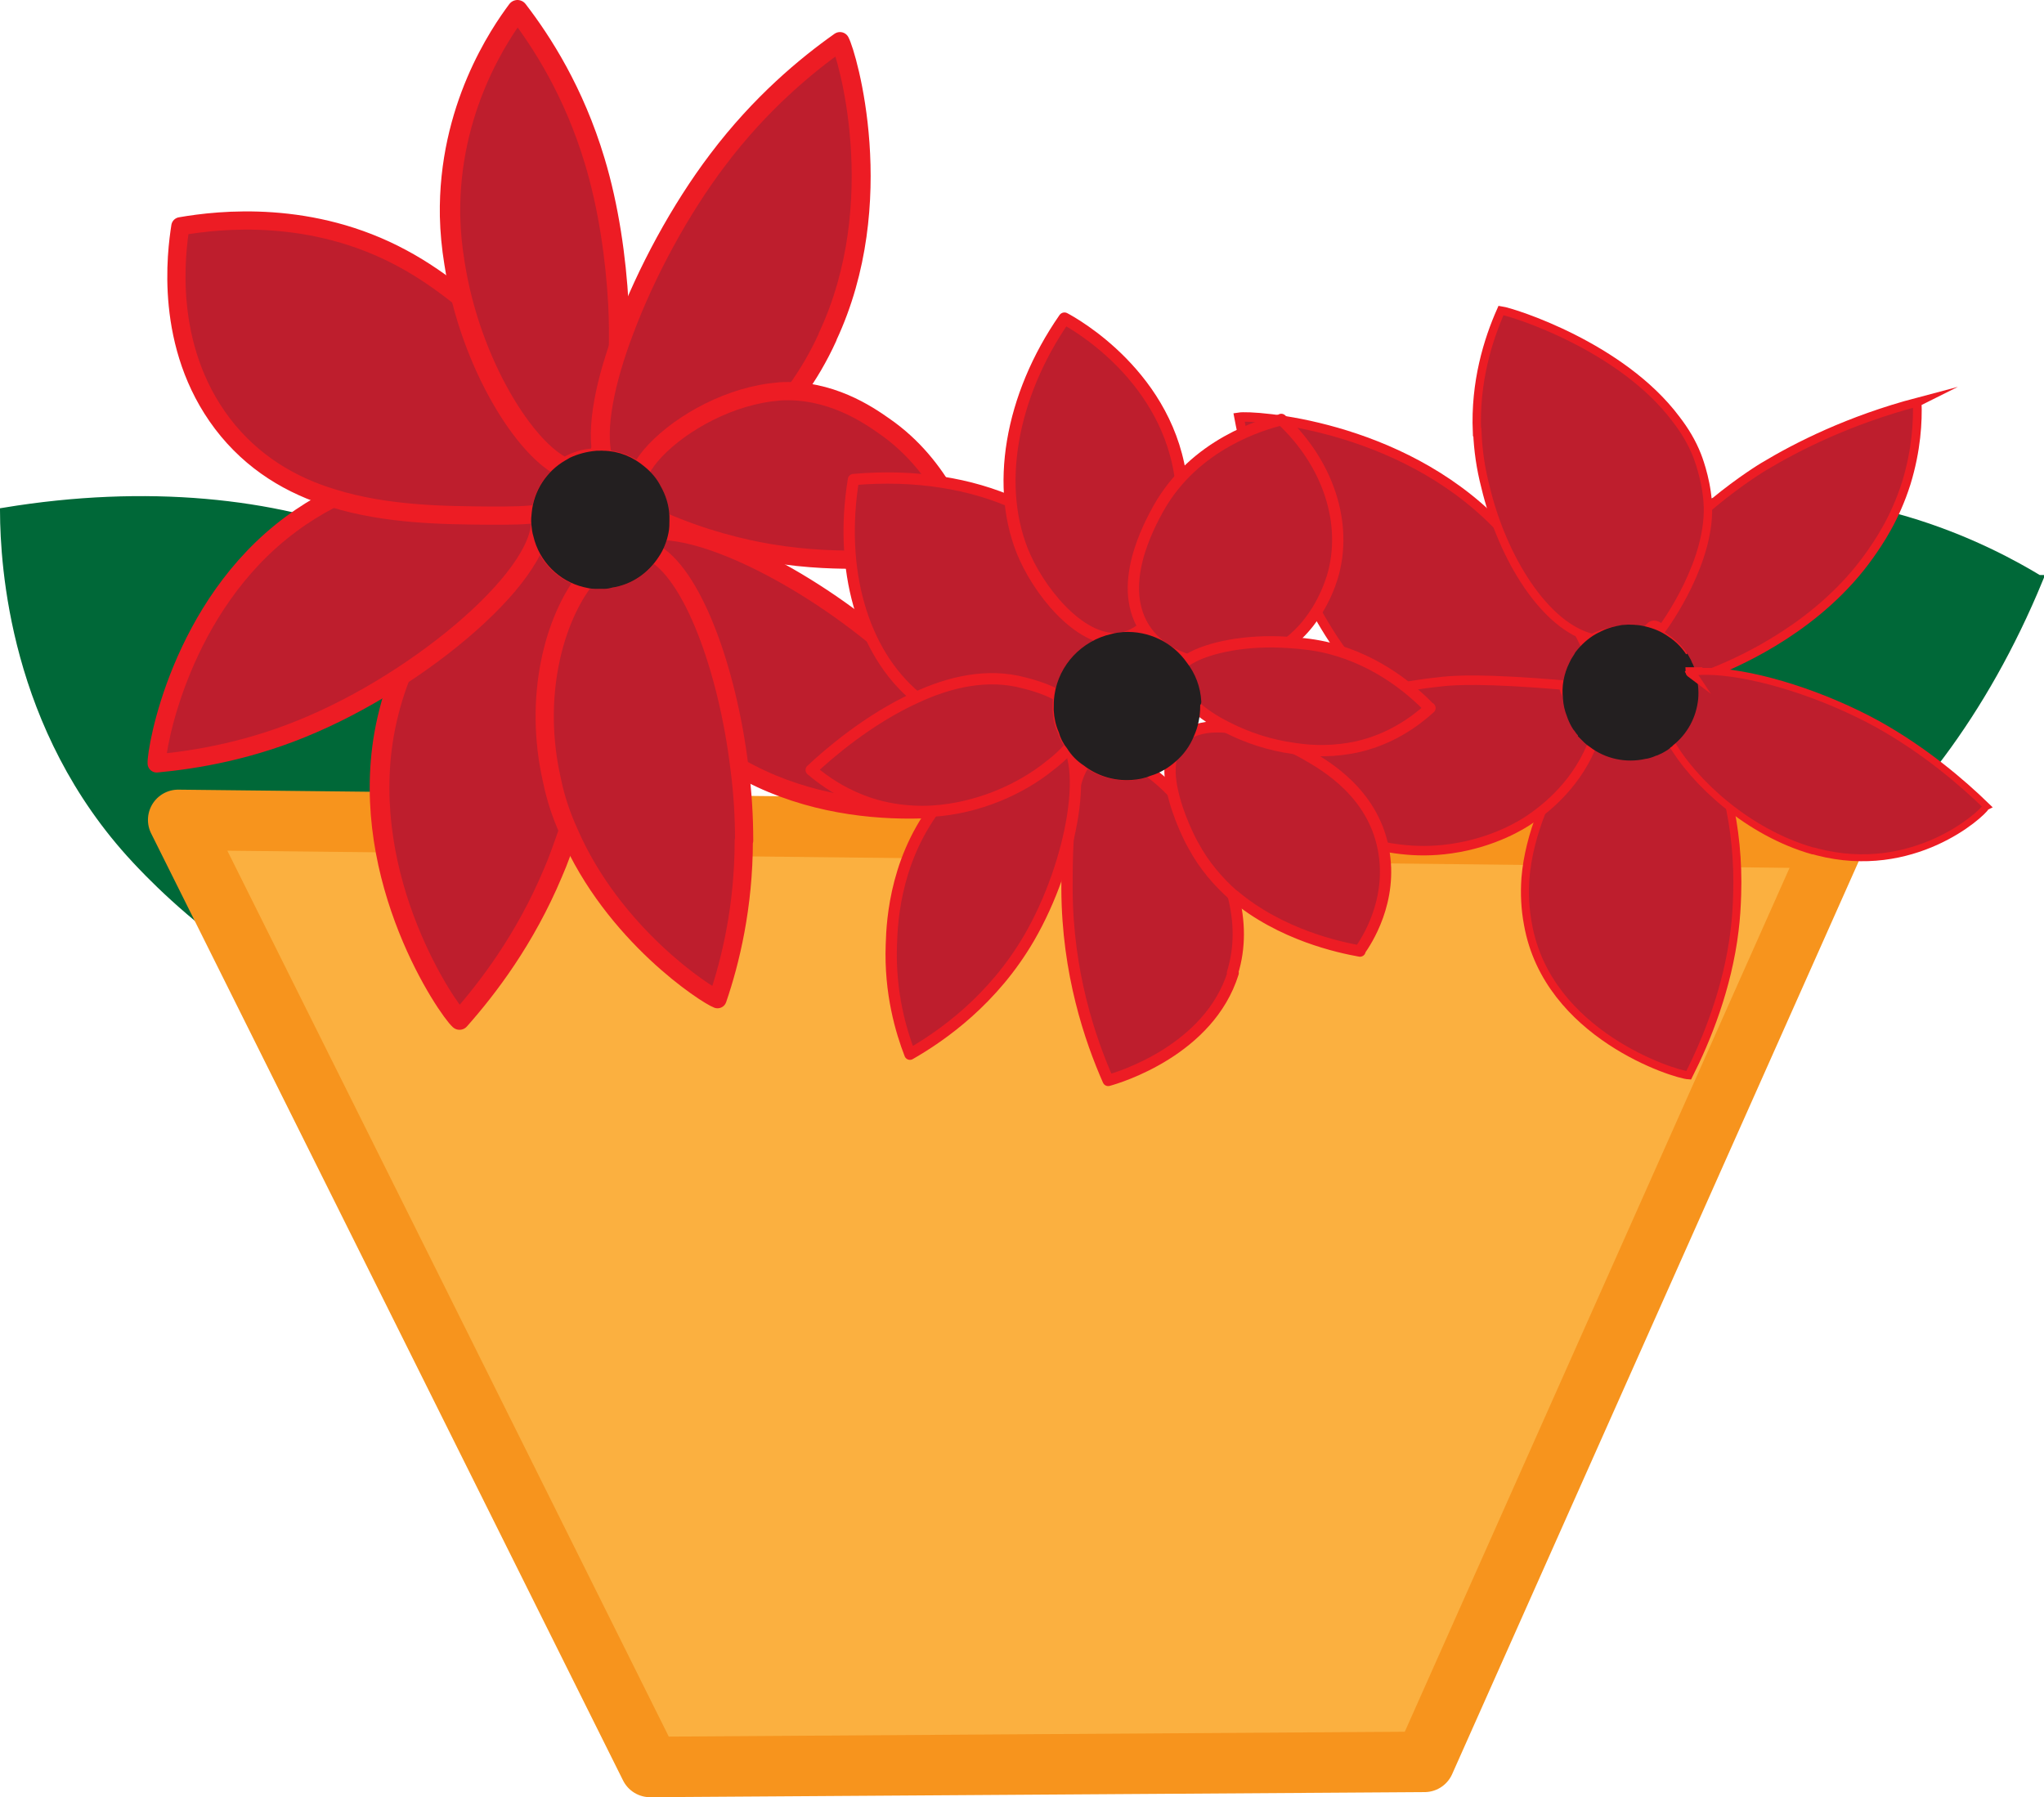<?xml version="1.0" encoding="UTF-8"?>
<svg id="Layer_2" data-name="Layer 2" xmlns="http://www.w3.org/2000/svg" viewBox="0 0 56.09 49.32">
  <defs>
    <style>
      .cls-1 {
        fill: #fbb040;
        stroke: #f7941d;
        stroke-width: 1.66px;
      }

      .cls-1, .cls-2, .cls-3, .cls-4, .cls-5, .cls-6, .cls-7, .cls-8, .cls-9 {
        stroke-linecap: round;
        stroke-linejoin: round;
      }

      .cls-10, .cls-11, .cls-12, .cls-13, .cls-14, .cls-15, .cls-16 {
        stroke-miterlimit: 10;
      }

      .cls-10, .cls-5, .cls-7 {
        fill: #231f20;
        stroke: #231f20;
      }

      .cls-10, .cls-15 {
        stroke-width: .26px;
      }

      .cls-2 {
        stroke-width: .33px;
      }

      .cls-2, .cls-3, .cls-4, .cls-11, .cls-12, .cls-6, .cls-13, .cls-15, .cls-8, .cls-16, .cls-9 {
        fill: #be1e2d;
        stroke: #ed1c24;
      }

      .cls-3 {
        stroke-width: .56px;
      }

      .cls-4, .cls-5 {
        stroke-width: .5px;
      }

      .cls-11 {
        stroke-width: .24px;
      }

      .cls-12 {
        stroke-width: .22px;
      }

      .cls-6, .cls-7 {
        stroke-width: .31px;
      }

      .cls-13 {
        stroke-width: .19px;
      }

      .cls-14 {
        fill: #006838;
        stroke: #006838;
        stroke-width: .24px;
      }

      .cls-8 {
        stroke-width: .52px;
      }

      .cls-16 {
        stroke-width: .23px;
      }

      .cls-9 {
        stroke-width: .54px;
      }
    </style>
  </defs>
  <g id="Layer_1-2" data-name="Layer 1">
    <path class="cls-14" d="M55.94,15.9c-1.24-.75-5.17-2.91-10-1.94-.75,.15-7.08,1.42-7.62,5.36-.38,2.78,2.28,5.81,4.94,6.54,4.03,1.1,9.66-2.63,12.68-9.96Z"/>
    <path class="cls-14" d="M.12,14.05c.01,1.44,.25,5.93,3.61,9.53,.52,.56,4.94,5.28,8.57,3.66,2.57-1.14,3.74-4.99,2.96-7.64C14.07,15.59,7.95,12.76,.12,14.05Z"/>
    <path class="cls-1" d="M4.89,22.5c4.32,8.66,8.63,17.32,12.95,25.99,7.08-.05,14.17-.09,21.25-.14,3.76-8.45,7.53-16.9,11.29-25.35-15.16-.17-30.33-.33-45.49-.5Z"/>
    <path class="cls-9" d="M15.6,22.82c-.14,.39-.27,.78-.43,1.14-.76,1.81-1.78,3.15-2.56,4.03-.31-.27-2.77-3.82-2.07-7.84,.1-.56,.25-1.09,.44-1.58,.86-2.24,2.53-3.72,3.78-3.9h0s.07-.01,.11-.02c.15,.6,.61,1.07,1.2,1.21,.08,.03,.17,.04,.26,.04,.44,1.59,.11,4.43-.74,6.92Z"/>
    <path class="cls-4" d="M8.58,19.87c-1.67,.73-3.21,.98-4.28,1.08-.02-.37,.64-4.32,3.69-6.57,2.79-2.07,6.24-1.78,6.77-.44,.6,1.44-2.89,4.51-6.18,5.93Z"/>
    <path class="cls-4" d="M15.73,12.79s-.07,.03-.1,.06c-.45,.26-.75,.72-.8,1.24h-.04c-.34,.06-.78,.06-1.33,.06-1.27-.01-2.85-.02-4.33-.48h0c-1.13-.34-2.21-.97-3.03-2.05-1.61-2.13-1.26-4.7-1.15-5.41,1.09-.19,3.61-.46,6.09,.88,.56,.3,1.09,.67,1.59,1.07,.01,.02,.03,.03,.04,.04,1.54,1.28,2.67,2.97,2.98,4.2,.04,.15,.07,.28,.07,.41Z"/>
    <path class="cls-3" d="M16.97,8.35c.09,1.85-.11,3.46-.56,4.18,0,.02-.02,.04-.04,.06-.03-.01-.07,0-.11,0-.23,.01-.45,.09-.64,.19-.04,.03-.07,.04-.1,.07-1.06-.43-2.62-2.84-3.05-5.64-.07-.43-.11-.85-.12-1.28-.05-2.95,1.38-5.02,1.85-5.65,.67,.87,1.55,2.24,2.12,4.14,.38,1.26,.58,2.66,.65,3.93Z"/>
    <path class="cls-8" d="M22.71,9.25c-.25,.55-.54,1.04-.86,1.48-1.2,1.67-2.79,2.63-3.93,2.72-.09-.17-.22-.33-.38-.46-.27-.23-.61-.37-.99-.38-.01,0-.02-.03-.01-.05-.2-.8,.06-2.09,.6-3.51,.59-1.57,1.52-3.3,2.56-4.67,1.17-1.55,2.43-2.59,3.35-3.24,.19,.35,1.39,4.41-.34,8.1Z"/>
    <path class="cls-4" d="M26.6,15.09c-.76,.14-1.78,.27-2.97,.27-.58,0-1.42,0-2.5-.18-.77-.13-1.82-.38-3.01-.9,0-.03,0-.07,0-.11-.02-.26-.09-.5-.21-.71-.09-.17-.22-.33-.38-.46,.07-.15,.18-.32,.32-.49,.66-.78,1.96-1.56,3.28-1.74,.08-.01,.16-.02,.27-.03,1.37-.08,2.42,.64,2.86,.95,1.61,1.11,2.19,2.86,2.34,3.39Z"/>
    <path class="cls-4" d="M27.6,21.87c-.33,.16-4.12,1.03-7.32-.81-.05-.03-.1-.06-.16-.09-2.3-1.38-3.45-3.66-3.37-5.09,.48-.07,.87-.35,1.12-.74,.11-.17,.19-.36,.23-.57,1.69,0,4.8,1.74,6.88,3.76,1.31,1.27,2.13,2.59,2.63,3.55Z"/>
    <path class="cls-4" d="M20.41,23.07c0,1.82-.37,3.33-.72,4.35-.3-.11-2.86-1.76-4.08-4.59-.2-.44-.36-.91-.46-1.4-.53-2.3,.05-4.44,.94-5.56,.08,.03,.17,.04,.26,.04,.07,0,.15,.01,.23,0,.06,0,.12,0,.18-.03,.48-.07,.87-.35,1.12-.74,1.11,.56,2.08,3.21,2.41,5.92,.09,.68,.13,1.35,.13,2.01Z"/>
    <path class="cls-5" d="M18.12,14.17s0,.08,0,.11c0,.1,0,.2-.02,.29-.04,.21-.12,.41-.23,.57-.25,.39-.64,.67-1.12,.74-.06,.02-.12,.03-.18,.03-.08,0-.16,0-.23,0-.09,0-.18-.02-.26-.04-.59-.14-1.06-.61-1.2-1.21-.03-.09-.04-.19-.05-.29s0-.19,.01-.28c.05-.52,.35-.98,.8-1.24,.03-.02,.06-.03,.1-.06,.19-.09,.41-.15,.64-.17,.04,0,.08,0,.11,0,.02-.01,.04,0,.05,0,.38,0,.72,.15,.99,.38,.16,.13,.29,.28,.38,.46,.12,.21,.2,.45,.21,.71Z"/>
    <path class="cls-12" d="M46.57,19.94c.73,.96,1.16,2.78,1.1,4.61-.01,.34-.03,.66-.07,.98-.19,1.59-.77,3.01-1.26,3.98-.38-.02-3.87-1.11-4.41-4.14-.08-.42-.1-.84-.07-1.27,.05-.61,.21-1.21,.43-1.78,.11-.3,.24-.58,.4-.85,.39-.69,.86-1.26,1.36-1.66,.07-.06,.13-.11,.2-.15,.1,.09,.19,.17,.3,.23,.44,.3,1.04,.36,1.62,.2,.1-.02,.22-.06,.32-.11,.02-.01,.06-.02,.09-.04Z"/>
    <path class="cls-15" d="M43.34,17.38c.04,.08,.11,.21,.19,.37-.02,.03-.43,.51-.49,.91-.02,.11-.02,.32-.01,.48,0,.16,.04,.3,.1,.44,.03,.09,.07,.18,.12,.27,.02,.04,.04,.07,.07,.1,.02,.08,.03,.2-.03,.3-.04,.07-.2,.27-.93,.21-2.95-.26-4.47-1.47-4.47-1.47-1.1-.88-1.55-1.84-2.3-3.17-.94-1.67-1.38-3.25-1.59-4.37,.38-.06,4.39,.18,7.08,2.94,.09,.1,.21,.21,.21,.21,1.23,1.28,1.87,2.41,2.07,2.79Z"/>
    <path class="cls-11" d="M52.61,11.04c.02,.52-.02,1.31-.3,2.22-.31,.98-.76,1.63-1,1.97-1.36,1.93-3.49,2.89-4.29,3.21l-.04,.02c-.1,.03-.25,.09-.43,.15-.02-.02-.05-.04-.07-.07-.02-.02-.05-.04-.07-.06-.02-.01-.04-.03-.04-.04,0,0,.01,0,.03,0-.02-.07-.05-.15-.09-.23,0-.03-.03-.07-.05-.11-.14-.24-.32-.42-.53-.57-.17-.12-.36-.21-.57-.25-.2-.05-.4-.06-.6-.03h0c-.02-.12-.01-.22,0-.33,0,0,.03-.28,.18-.54,1.23-2.13,3.65-3.57,3.65-3.57,.93-.56,2.35-1.28,4.24-1.78Z"/>
    <path class="cls-15" d="M42.91,18.8s0,.07,.02,.11c.02,.08,.07,.16,.11,.23,0,.16,.04,.3,.1,.44,.03,.09,.07,.18,.12,.27,.02,.04,.04,.07,.07,.1,.03,.05,.07,.1,.11,.15v.02c.1,.09,.19,.18,.28,.24-.02,.06-.04,.11-.06,.15-.48,1.13-1.37,1.77-1.7,1.99-.16,.11-.95,.62-2.14,.79-1.04,.15-1.83-.04-2.46-.19-.74-.18-1.97-.59-3.28-1.59,.4-.54,1.41-1.78,2.75-2.25,.43-.15,1.25-.35,2.07-.47,.31-.05,.57-.07,.71-.09,.33-.03,1.05-.09,3.31,.1Z"/>
    <path class="cls-13" d="M54.5,22.14c-.13,.22-2,1.92-4.63,1.24-.04-.01-.09-.03-.13-.03-1.75-.5-3.25-1.86-3.9-3,.38-.29,.59-.72,.65-1.18,.03-.21,0-.43-.06-.65,0,0-.01-.02,0-.03-.02-.01-.04-.03-.04-.04,0,0,.01,0,.03,0,.18-.03,.39-.03,.62-.02,1.22,.07,2.98,.62,4.48,1.44,1.29,.72,2.31,1.59,3,2.26Z"/>
    <path class="cls-16" d="M40.53,11.86c-.06-1.37,.3-2.53,.66-3.34,.34,.05,3.31,.99,4.8,2.98,.24,.31,.44,.64,.58,1,0,0,.24,.59,.29,1.26,.13,1.61-1.17,3.39-1.25,3.5-.1-.09-.19-.13-.26-.11-.08,.02-.1,.11-.19,.15-.09,.04-.19,.01-.3-.05-.16,0-.35,.02-.56,.06-.24,.05-.45,.12-.6,.2-1.28-.3-2.47-2.17-2.94-4.16-.13-.5-.2-1-.22-1.49Z"/>
    <path class="cls-10" d="M46.26,18.12s.04,.07,.05,.11c.04,.07,.07,.15,.09,.23-.01,0-.03,0-.03,0,0,0,.02,.02,.04,.04,0,.01,0,.02,0,.03,.06,.22,.08,.44,.06,.65-.05,.46-.27,.88-.65,1.18-.01,.02-.04,.04-.06,.05-.04,.05-.1,.08-.15,.11-.05,.03-.09,.05-.14,.07-.03,.02-.06,.02-.08,.03-.09,.04-.18,.07-.27,.08-.49,.11-1.02,0-1.42-.31-.1-.06-.18-.15-.27-.24v-.02c-.05-.05-.09-.1-.12-.15-.02-.02-.05-.06-.07-.1-.05-.09-.09-.18-.12-.27-.06-.15-.09-.29-.1-.44-.04-.32,.02-.64,.16-.92,.03-.07,.06-.12,.1-.18,.02-.03,.04-.06,.06-.1,.14-.18,.31-.34,.52-.46,.04-.02,.07-.04,.11-.05,.01-.02,.04-.02,.05-.03,.16-.08,.34-.12,.51-.15h0c.2-.02,.4-.01,.6,.04,.21,.05,.4,.13,.57,.25,.22,.14,.4,.33,.53,.57Z"/>
    <path class="cls-15" d="M46.4,18.45l.02,.03s-.04-.03-.04-.04c0,0,.01,0,.03,0Z"/>
    <path class="cls-6" d="M33.84,26.7c-.66,2.12-3.13,2.87-3.43,2.95-.49-1.11-1.12-2.94-1.13-5.24,0-.4,0-.89,.03-1.38v-.02c.03-.51,.08-1.04,.19-1.45,.07-.27,.17-.51,.31-.67,.34,.26,.77,.39,1.21,.37,.17-.01,.34-.04,.49-.11,.21,.16,.43,.34,.64,.56,.72,.73,1.41,1.75,1.68,2.86h.01c.18,.7,.2,1.43-.02,2.13Z"/>
    <path class="cls-6" d="M29.04,20.14c-.75-.45-2.35,.81-3.12,1.71-1.34,1.55-1.44,3.38-1.46,4.07-.05,1.33,.27,2.39,.51,3.01,.89-.51,2.28-1.49,3.27-3.19,1.21-2.08,1.72-5.05,.8-5.6Z"/>
    <path class="cls-6" d="M29.07,19.09c-.02,.13-.02,.26-.02,.39,.01,.2,.05,.39,.13,.56-.06,.03-.12,.07-.18,.08h0c-.35,.13-.72,.16-1.1,.15h0c-.89-.07-1.78-.44-2.35-.82-.15-.09-.28-.19-.41-.32-1.49-1.24-2.12-3.52-1.72-5.97,1.69-.15,3.23,.11,4.44,.66,1.19,.52,2.06,1.34,2.43,2.35,.01,.04,.02,.08,.04,.13,.12,.36,.2,.8,.2,1.25-.75,.17-1.33,.78-1.44,1.54Z"/>
    <path class="cls-2" d="M29.21,8.74c-1.48,2.13-1.93,4.68-1.08,6.56,.51,1.12,1.69,2.47,2.74,2.2,1.21-.31,1.72-2.61,1.55-4.22-.31-2.95-2.98-4.42-3.21-4.54Z"/>
    <path class="cls-6" d="M35.16,11.52c-.49,.12-2.37,.65-3.37,2.43-.24,.44-1.21,2.17-.32,3.39,.69,.94,2.12,1.07,3.13,.71,1.34-.48,1.83-1.79,1.96-2.21,.44-1.46-.11-3.13-1.4-4.33Z"/>
    <path class="cls-6" d="M37.32,26.1c-.56-.1-2.17-.44-3.46-1.53h-.01c-.42-.37-.81-.82-1.11-1.38-.06-.1-.42-.79-.57-1.5-.07-.32-.09-.65-.02-.92,.2-.17,.37-.39,.46-.64,.29-.17,.67-.21,1.08-.17,.61,.06,1.29,.31,1.82,.57,.12,.06,.24,.12,.34,.18,.52,.3,1.81,1.04,2.11,2.58,.28,1.44-.48,2.56-.64,2.79Z"/>
    <path class="cls-6" d="M39.24,19.43c-.44,.4-1.11,.87-2.02,1.07-.57,.12-1.15,.13-1.71,.04-.67-.09-1.29-.3-1.82-.57-.37-.18-.68-.39-.92-.61,0-.03,0-.07,0-.11-.02-.37-.15-.71-.37-.99,.06-.06,.13-.12,.22-.17,.54-.33,1.61-.54,2.73-.46,.37,.02,.77,.07,1.13,.16,1.36,.35,2.28,1.16,2.75,1.64Z"/>
    <path class="cls-6" d="M29.4,20.46l-.06,.06c-.16,.19-.36,.36-.53,.49-.8,.65-1.97,1.17-3.22,1.25-.72,.04-1.48-.07-2.19-.4-.51-.23-.89-.52-1.14-.73,.48-.45,1.57-1.39,2.86-1.98,.94-.44,1.98-.68,2.98-.41,.16,.04,.59,.15,.96,.36-.02,.13-.02,.26-.02,.39,.01,.2,.05,.39,.13,.56,.05,.15,.12,.28,.21,.41Z"/>
    <path class="cls-7" d="M32.78,19.26s0,.08,0,.11c0,.27-.05,.53-.16,.77-.1,.25-.26,.47-.46,.64-.18,.16-.39,.29-.63,.36-.16,.07-.32,.1-.49,.11-.45,.03-.88-.11-1.21-.37-.17-.11-.31-.25-.42-.43-.1-.12-.17-.26-.21-.41-.08-.18-.12-.36-.13-.56,0-.13,0-.26,.02-.39,.11-.76,.69-1.37,1.44-1.54,.1-.03,.2-.04,.3-.05,.66-.04,1.26,.27,1.61,.77,.22,.28,.35,.62,.37,.99Z"/>
  </g>
</svg>
